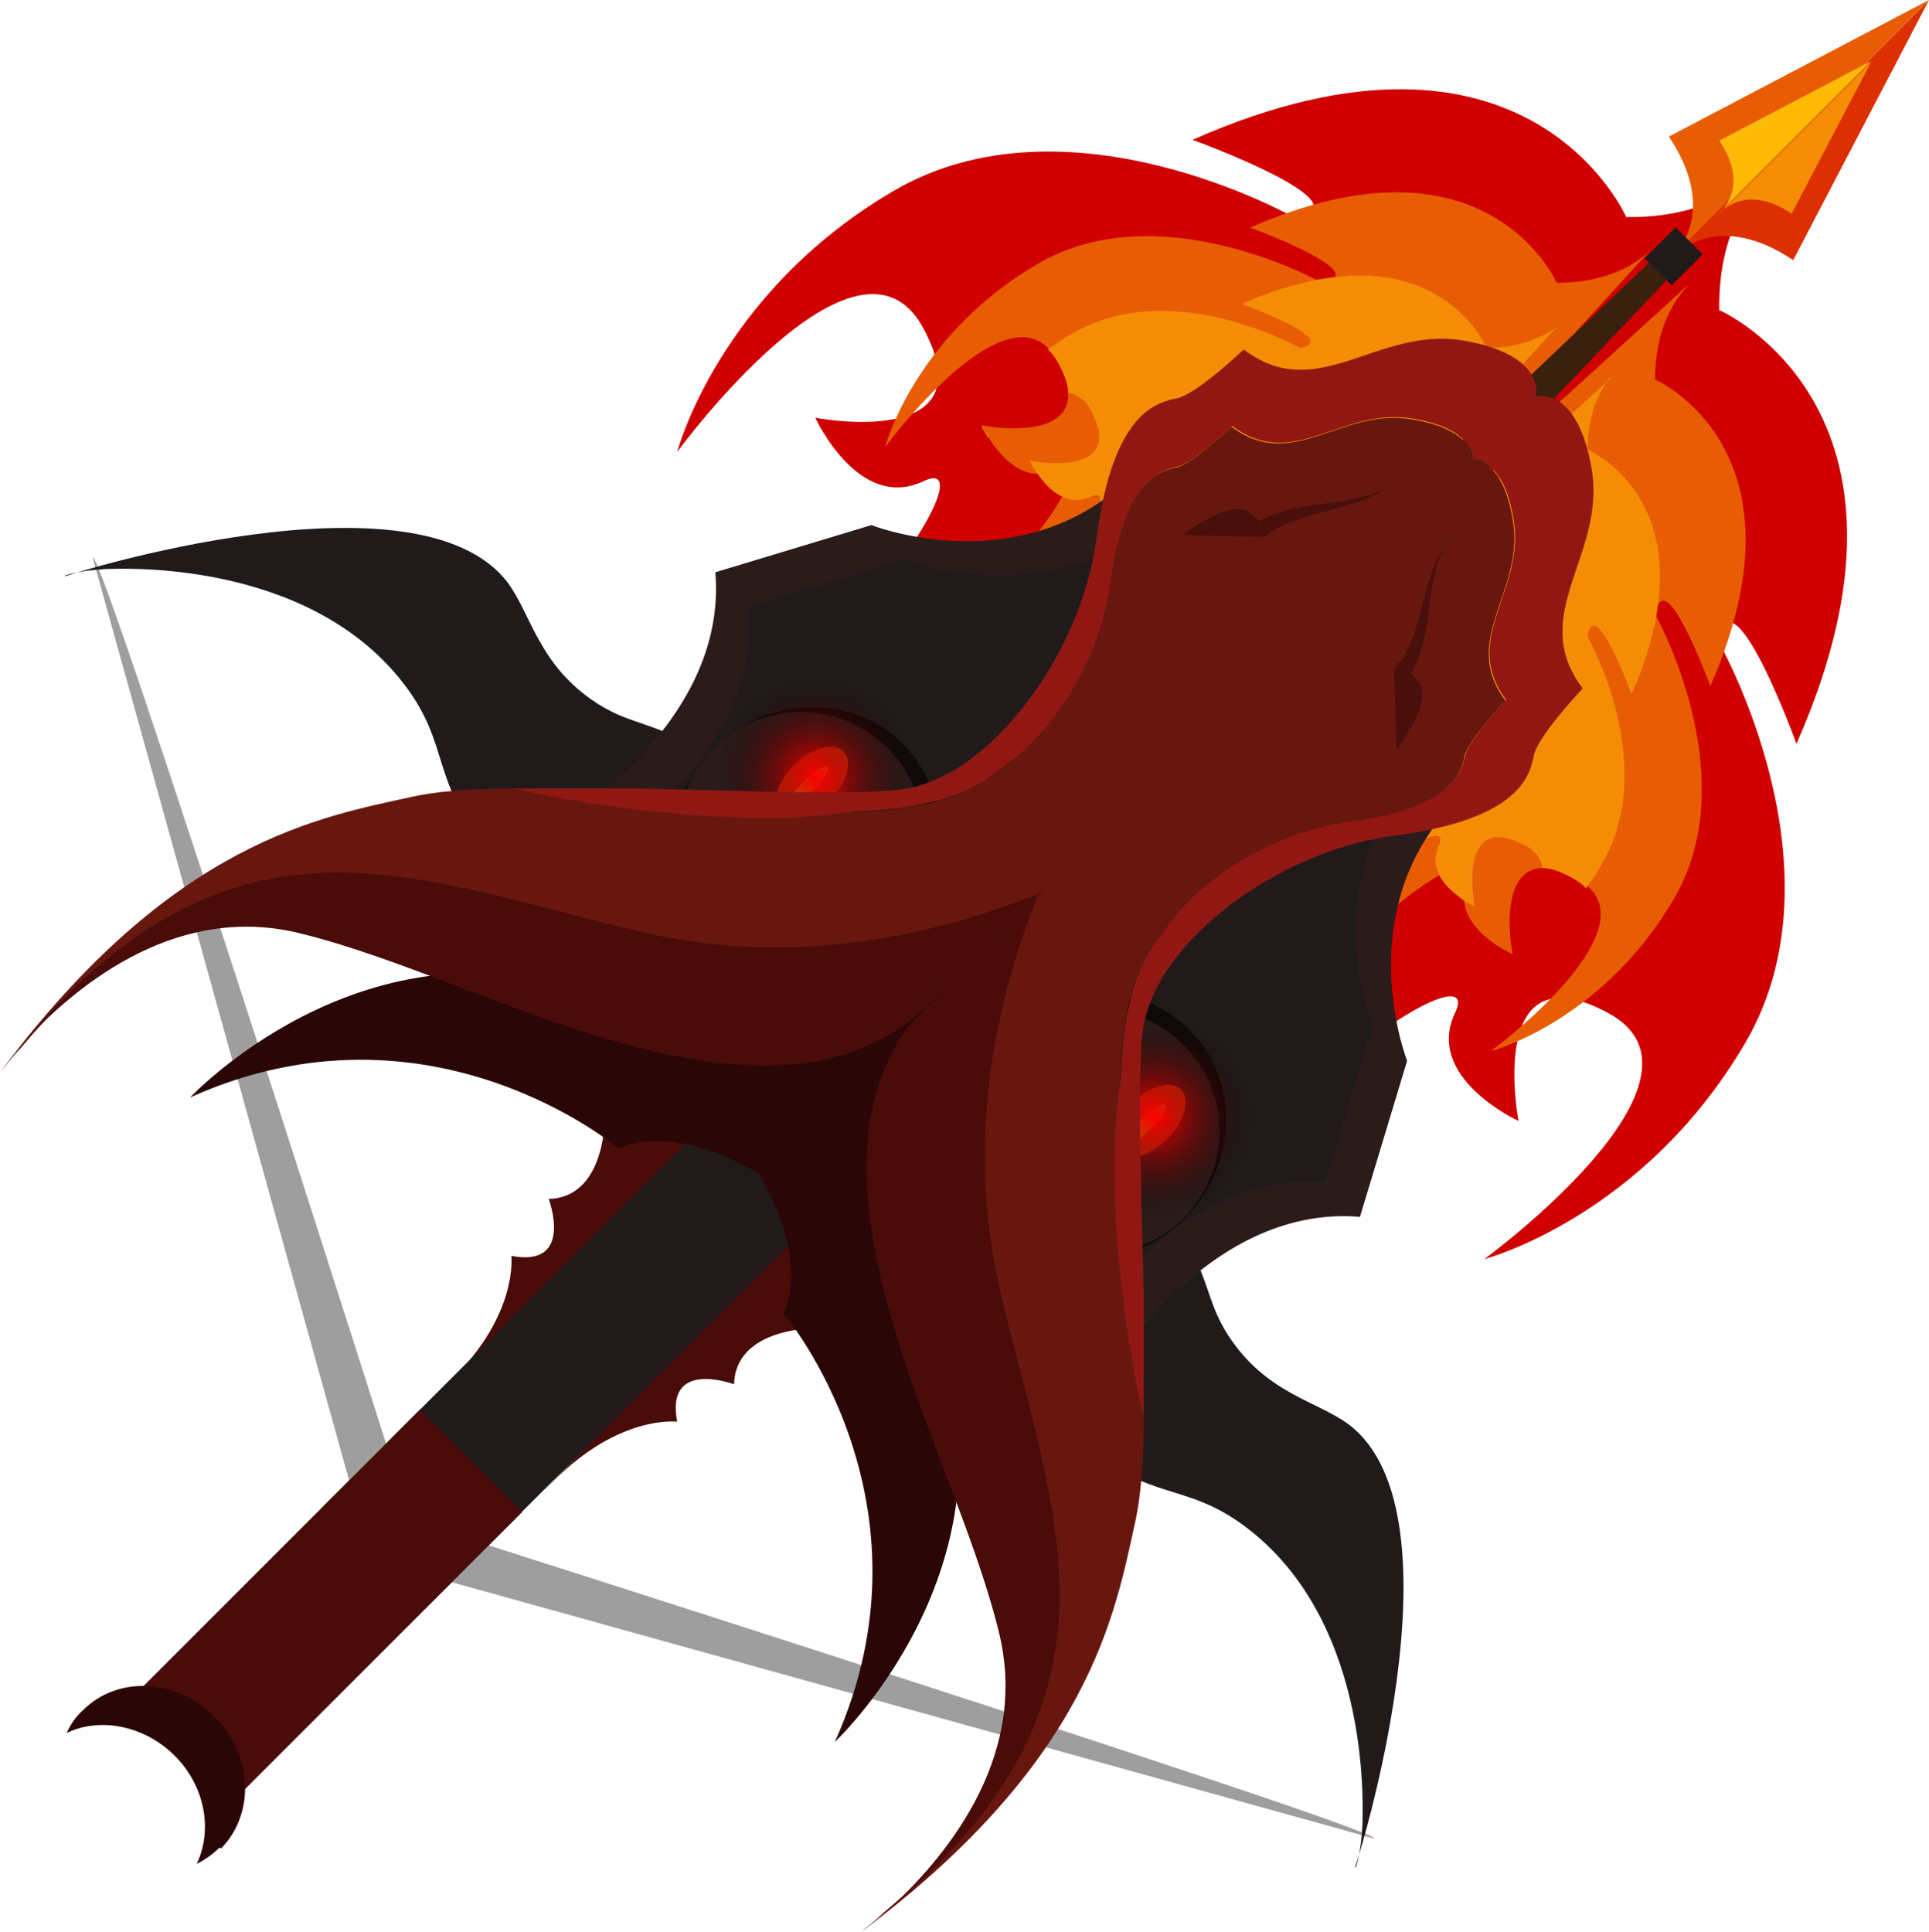 <?xml version="1.0" encoding="UTF-8"?>
<svg id="_Шар_2" data-name="Шар 2" xmlns="http://www.w3.org/2000/svg" xmlns:xlink="http://www.w3.org/1999/xlink" viewBox="0 0 23.73 23.77">
  <defs>
    <radialGradient id="_Градієнт_без_назви_7" data-name="Градієнт без назви 7" cx="-87.82" cy="21.09" fx="-87.82" fy="21.09" r="1.23" gradientTransform="translate(-62.82 -33.45) rotate(-135)" gradientUnits="userSpaceOnUse">
      <stop offset="0" stop-color="red"/>
      <stop offset="1" stop-color="#000" stop-opacity="0"/>
    </radialGradient>
    <radialGradient id="_Градієнт_без_назви_7-2" data-name="Градієнт без назви 7" cx="-169.9" cy="21.09" fx="-169.9" fy="21.09" r="1.23" gradientTransform="translate(115.26 144.62) rotate(45) scale(1 -1)" xlink:href="#_Градієнт_без_назви_7"/>
  </defs>
  <g id="Armbrust">
    <g>
      <path d="M20.01,2.68s-1.2-2.79-5.34-.96c0,0,2.2,.8,1.26,.96,0,0-2.79-1.59-4.94-.33s-2.66,3.21-2.66,3.21c0,0,2.22-3.03,3.03-1.52s-1.33,1.1-1.33,1.1c0,0,.53,1.16,1.33,.78s-.95,2.35-2.05,2.21,9.32-2.72,9.32-2.72l3.14-3.45s-.5,.73-1.76,.71Z" fill="#d00000"/>
      <path d="M12.37,6.98c-.26,.23-.55,.4-.8,.37-.2-.03,.16-.18,.8-.37Z" fill="#e85d04"/>
      <path d="M20.29,3.09l-2.13,2.34s-.14,.03-.37,.09c-.86,.21-3.04,.77-4.58,1.21h0c-.31,.1-.59,.18-.84,.25,.3-.27,.56-.62,.7-.88,.13-.24,.14-.4-.05-.31-.09,.04-.18,.06-.25,.04-.28,0-.5-.27-.61-.45-.05-.09-.08-.15-.08-.15,0,0,.08,.02,.19,.03,.31,.03,.91,.02,.87-.45,0-.1-.04-.21-.12-.36-.04-.07-.08-.13-.13-.17-.6-.6-1.87,1.04-2,1.22,.04-.16,.45-1.42,1.87-2.25,1.32-.78,3.01-.02,3.41,.18,.06,.03,.09,.05,.09,.05,.11-.02,.16-.05,.17-.09,.04-.19-1.05-.59-1.05-.59,2.92-1.28,3.77,.68,3.77,.68,.64,0,1-.25,1.16-.41Z" fill="#e85d04"/>
      <path d="M12.27,5.27s-.08,.08-.12,.12c-.05-.09-.08-.15-.08-.15,0,0,.08,.02,.19,.03Z" fill="#e85d04"/>
      <path d="M12.91,7.06c-.21,.19-.45,.33-.64,.3-.17-.02,.13-.14,.64-.3Z" fill="#e85d04"/>
      <path d="M19.17,4l-1.38,1.52-.27,.3s-3.18,.79-4.61,1.24c.11-.1,.2-.2,.3-.32h0c.29-.37,.45-.74,.21-.63-.14,.06-.25,.05-.35,0-.14-.06-.23-.18-.3-.27-.07-.09-.1-.17-.1-.17,0,0,1.2,.23,.75-.62-.07-.14-.18-.2-.28-.22,0-.1-.04-.21-.12-.36-.04-.07-.08-.13-.13-.17,.1-.07,.19-.14,.31-.2,1.22-.71,2.79,.18,2.79,.18,.53-.09-.71-.54-.71-.54,.32-.15,.61-.23,.88-.29,.09-.02,.18-.03,.25-.04,1.43-.18,1.88,.87,1.88,.87,.45,0,.73-.16,.88-.27Z" fill="#f48c06"/>
      <path d="M21.14,3.81s2.79,1.2,.96,5.34c0,0-.8-2.2-.96-1.26,0,0,1.59,2.79,.33,4.94-1.26,2.15-3.21,2.66-3.21,2.66,0,0,3.03-2.22,1.52-3.03s-1.1,1.33-1.1,1.33c0,0-1.16-.53-.78-1.33s-2.35,.95-2.21,2.05,2.72-9.32,2.72-9.32l3.45-3.14s-.73,.5-.71,1.76Z" fill="#d00000"/>
      <path d="M20.74,3.53l-2.34,2.13s-.03,.14-.09,.37c-.21,.86-.77,3.04-1.21,4.58h0c-.09,.31-.17,.59-.24,.84,.27-.3,.62-.56,.88-.7,.24-.13,.4-.14,.31,.05-.04,.09-.06,.18-.04,.25,0,.28,.27,.5,.45,.61,.09,.05,.15,.08,.15,.08,0,0-.02-.08-.03-.19-.03-.31-.02-.91,.45-.87,.1,0,.21,.04,.36,.12,.07,.04,.13,.08,.17,.13,.6,.6-1.04,1.87-1.22,2,.16-.04,1.42-.45,2.25-1.87,.78-1.32,.02-3.01-.18-3.41-.03-.06-.05-.09-.05-.09,.02-.11,.05-.16,.09-.17,.19-.04,.59,1.05,.59,1.05,1.28-2.92-.68-3.77-.68-3.77,0-.64,.25-1,.41-1.16Z" fill="#e85d04"/>
      <path d="M19.82,4.65l-1.52,1.38-.3,.27s-.79,3.18-1.24,4.61c.1-.11,.2-.2,.32-.3h0c.36-.29,.73-.45,.62-.21-.06,.14-.05,.25,0,.35,.06,.14,.18,.23,.27,.3,.09,.07,.17,.1,.17,.1,0,0-.23-1.2,.62-.75,.14,.07,.2,.18,.22,.28,.1,0,.21,.04,.36,.12,.07,.04,.13,.08,.17,.13,.07-.1,.14-.19,.2-.31,.71-1.22-.18-2.79-.18-2.79,.09-.53,.54,.71,.54,.71,.15-.32,.23-.61,.29-.88,.02-.09,.03-.18,.04-.25,.18-1.43-.87-1.88-.87-1.88,0-.45,.16-.73,.27-.88Z" fill="#f48c06"/>
      <path d="M10.05,16.34s-1-.02-1.02,.69c0,0-.85-.32-.7,.46,0,0-.71-.09-1.52,.73s3.26-3.35,3.26-3.35v1.47Z" fill="#490c09"/>
      <path d="M7.44,13.73s.02,1-.69,1.02c0,0,.32,.85-.46,.7,0,0,.09,.71-.73,1.52s3.35-3.26,3.35-3.26h-1.47Z" fill="#490c09"/>
      <polygon points="20.5 3.45 16.39 7.77 15.58 8.64 14.77 9.49 14.24 8.98 15.11 8.15 15.96 7.34 20.29 3.23 20.5 3.45" fill="#3a200e"/>
      <rect x="7.17" y="12.95" width=".9" height="7.65" transform="translate(1.14 34.02) rotate(-135)" fill="#211a1a"/>
      <path d="M16.91,22.62l-11.73-3.26,.17-.56s11.69,3.72,11.56,3.82h0Z" fill="#9e9e9e"/>
      <path d="M16.68,22.97s.06-.15,.08-.51c0-.13,.14-2.44-1.39-3.64-.79-.62-1.24-.32-2.06-1.09-.18-.17-.65-.63-.9-1.36-.38-1.14-.11-2.64,.45-2.78,.56-.14,1.52,1.04,1.91,2.04,.13,.33,.15,.5,.34,.8,.47,.72,1.09,.8,1.49,1.1,1.45,1.12,.08,5.44,.07,5.44Z" fill="#211a1a"/>
      <path d="M13.59,16.98s1.22-2.17,3.14-2.01l.58-1.92s-.61-1.55,.31-2.85c.92-1.3-2.66-.6-2.66-.6l-2.53,4.35,1.17,3.03Z" fill="#2b1c1b"/>
      <path d="M13.16,16.56s1.22-2.17,3.14-2.01l.58-1.92s-.61-1.55,.31-2.85-2.66-.6-2.66-.6l-2.53,4.35,1.17,3.03Z" fill="#211a1a"/>
      <path d="M10.27,21.43s2.21-2.07,1.32-4.82-.01-4.45-.01-4.45l-2.26,2.26s.65,1,.32,1.74c0,0,1.96,2.31,.63,5.27Z" fill="#2b0606"/>
      <ellipse cx="13.43" cy="13.86" rx="1.69" ry="1.6" transform="translate(-5.86 13.56) rotate(-45)" fill="#0f0a0a"/>
      <circle cx="13.49" cy="13.92" r="1.51" fill="#2b1c1b"/>
      <ellipse cx="14.14" cy="13.79" rx=".55" ry=".31" transform="translate(-5.61 14.04) rotate(-45)" fill="#c14610"/>
      <ellipse cx="14.08" cy="13.85" rx=".36" ry=".08" transform="translate(-5.67 14.01) rotate(-45)" fill="#e8d20a"/>
      <circle cx="14.19" cy="13.74" r="1.23" fill="url(#_Градієнт_без_назви_7)"/>
      <path d="M18.09,5.66c.48-.48,.78-.78,.78-.78,0,0,.53-.17,.71,.89s-.8,1.79-.11,2.7c0,0-.55,.58-.6,.82-.05,.24-.16,.79-1.72,.99-1.23,.17-2.34,.94-2.83,1.71-.28,.31-.44,.78-.53,1.32,.01-.72,.14-1.41,.49-1.8,.4-.64,1.31-1.27,2.33-1.41,1.28-.17,1.37-.62,1.42-.82,.05-.19,.5-.67,.5-.67-.57-.75,.24-1.35,.09-2.22-.11-.67-.4-.74-.52-.74Z" fill="#911812"/>
      <path d="M18.09,5.66c.13,0,.41,.07,.52,.74,.15,.87-.66,1.47-.09,2.22,0,0-.45,.48-.5,.67-.04,.19-.13,.65-1.42,.82-1.01,.14-1.93,.77-2.33,1.41-.35,.39-.48,1.08-.49,1.8-.2,1.3,.06,2.98,.21,3.75,.04,.22,.07,.36,.08,.4h0c0,.52-.04,.95-.1,1.23-.25,1.13-.54,2.95-3.38,5.07,.08-.07,.18-.14,.28-.24,1.73-1.45,2.19-2.75,2.14-4.1,0-.13-.02-.27-.03-.4-.11-1.03-.46-2.09-.72-3.26-.05-.21-.08-.43-.11-.64-.22-1.72,.25-3.27,.63-4.19,.06-.07,.13-.13,.2-.2l.11-.11c1.68-1.69,3.84-3.84,4.98-4.97Z" fill="#68170f"/>
      <path d="M12.8,10.94c-.38,.92-.85,2.47-.63,4.19,.03,.21,.06,.42,.11,.64,.65,2.87,1.82,5.08-1.39,7.76,.71-.64,1.76-1.87,1.41-3.4-.15-.64-.43-1.38-.73-2.16-.75-1.98-1.54-4.22-.13-5.66,.36-.36,.83-.84,1.36-1.37Z" fill="#490c09"/>
      <path d="M14.32,12c-.13,.2-.21,.41-.25,.6-.09,.51-.03,1.96,0,3.35h0c0,.13,0,.26,0,.38,0,0,0,0,0,.01,0,.4,0,.79,0,1.14,0-.04-.04-.18-.08-.4-.15-.77-.41-2.45-.21-3.75,.08-.54,.24-1.01,.53-1.32Z" fill="#911812"/>
      <path d="M17.2,8.14c.11,.09,.21,.19,.27,.28,.14,.25-.29,.8-.29,.8l-.03-.98s.02-.04,.06-.09Z" fill="#490f0d"/>
      <path d="M17.81,6.65c-.31,.53-.15,1.16-.47,1.67,0,0-.17-.1-.17-.1,.37-.46,.29-1.11,.65-1.57h0Z" fill="#490f0d"/>
      <path d="M17.88,6.56l-.06,.09s.05-.07,.06-.09Z" fill="#68170f"/>
      <rect x="6.54" y="12.33" width=".9" height="7.65" transform="translate(13.47 -.21) rotate(45)" fill="#211a1a"/>
      <path d="M1.14,6.86l3.26,11.73,.56-.17S1.25,6.73,1.14,6.86h0Z" fill="#9e9e9e"/>
      <path d="M.8,7.08s.15-.06,.51-.08c.13,0,2.44-.14,3.64,1.39,.62,.79,.32,1.24,1.09,2.06,.17,.18,.63,.65,1.36,.9,1.14,.38,2.64,.11,2.78-.45,.14-.56-1.04-1.52-2.04-1.91-.33-.13-.5-.15-.8-.34-.72-.47-.8-1.09-1.1-1.49-1.12-1.45-5.44-.08-5.44-.07Z" fill="#211a1a"/>
      <path d="M6.79,10.18s2.17-1.22,2.01-3.14l1.92-.58s1.55,.61,2.85-.31,.6,2.66,.6,2.66l-4.35,2.53-3.03-1.17Z" fill="#2b1c1b"/>
      <path d="M7.21,10.6s2.17-1.22,2.01-3.14l1.92-.58s1.55,.61,2.85-.31,.6,2.66,.6,2.66l-4.35,2.53-3.03-1.17Z" fill="#211a1a"/>
      <path d="M2.34,13.5s2.07-2.21,4.82-1.32,4.45,.01,4.45,.01l-2.26,2.26s-1-.65-1.74-.32c0,0-2.31-1.96-5.27-.63Z" fill="#2b0606"/>
      <ellipse cx="9.91" cy="10.34" rx="1.69" ry="1.6" transform="translate(-4.41 10.04) rotate(-45)" fill="#0f0a0a"/>
      <circle cx="9.85" cy="10.27" r="1.51" fill="#2b1c1b"/>
      <ellipse cx="9.98" cy="9.63" rx=".55" ry=".31" transform="translate(-3.88 9.88) rotate(-45)" fill="#c14610"/>
      <ellipse cx="9.92" cy="9.69" rx=".36" ry=".08" transform="translate(-3.94 9.85) rotate(-45)" fill="#e8d20a"/>
      <circle cx="10.03" cy="9.58" r="1.23" fill="url(#_Градієнт_без_назви_7-2)"/>
      <path d="M18.11,5.68c.48-.48,.78-.78,.78-.78,0,0,.17-.53-.89-.71s-1.79,.8-2.7,.11c0,0-.58,.55-.82,.6-.24,.05-.79,.16-.99,1.72-.17,1.23-.94,2.34-1.71,2.83-.31,.28-.78,.44-1.32,.53,.72-.01,1.41-.14,1.8-.49,.64-.4,1.27-1.31,1.41-2.33,.17-1.28,.62-1.37,.82-1.42,.19-.05,.67-.5,.67-.5,.75,.57,1.35-.24,2.22-.09,.67,.11,.74,.4,.74,.52Z" fill="#911812"/>
      <path d="M18.11,5.68c0-.13-.07-.41-.74-.52-.87-.15-1.47,.66-2.22,.09,0,0-.48,.45-.67,.5-.19,.04-.65,.13-.82,1.42-.14,1.01-.77,1.93-1.41,2.33-.39,.35-1.08,.48-1.8,.49-1.3,.2-2.98-.06-3.75-.21-.22-.04-.36-.07-.4-.08h0c-.52,0-.95,.04-1.22,.1-1.13,.25-2.95,.54-5.07,3.38,.07-.08,.14-.18,.24-.28,1.45-1.73,2.75-2.19,4.1-2.14,.13,0,.27,.02,.4,.03,1.03,.11,2.09,.46,3.26,.72,.21,.05,.43,.08,.64,.11,1.72,.22,3.27-.25,4.19-.63,.07-.06,.13-.13,.2-.2l.11-.11c1.69-1.68,3.84-3.84,4.97-4.98Z" fill="#68170f"/>
      <path d="M12.83,10.97c-.92,.38-2.47,.85-4.19,.63-.21-.03-.42-.06-.64-.11-2.87-.65-5.08-1.82-7.76,1.39,.64-.71,1.87-1.76,3.4-1.41,.64,.15,1.38,.43,2.16,.73,1.98,.75,4.22,1.54,5.66,.13,.36-.36,.84-.83,1.37-1.36Z" fill="#490c09"/>
      <path d="M11.77,9.45c-.2,.13-.41,.21-.6,.25-.51,.09-1.96,.03-3.35,0h0c-.13,0-.25,0-.38,0,0,0,0,0-.01,0-.4,0-.79,0-1.14,0,.04,0,.18,.04,.4,.08,.77,.15,2.45,.41,3.75,.21,.54-.08,1.01-.24,1.32-.53Z" fill="#911812"/>
      <path d="M15.63,6.56c-.09-.11-.19-.21-.28-.27-.25-.14-.8,.29-.8,.29l.98,.03s.04-.02,.09-.06Z" fill="#490f0d"/>
      <path d="M17.12,5.96c-.46,.36-1.1,.28-1.57,.65,0,0-.1-.17-.1-.17,.51-.33,1.14-.16,1.67-.47h0Z" fill="#490f0d"/>
      <path d="M17.21,5.89l-.09,.06s.07-.05,.09-.06Z" fill="#68170f"/>
      <path d="M20.52,3.22s.52-.7,1.54-.02L23.73,0l-3.3,3.3" fill="#dc2f02"/>
      <path d="M20.51,3.22s.7-.52,.02-1.54l3.2-1.68-3.3,3.3" fill="#e85d04"/>
      <path d="M21.14,2.64s.31-.41,.9-.01l.98-1.87-1.93,1.93" fill="#f48c06"/>
      <path d="M21.14,2.63s.41-.31,.01-.9l1.87-.98-1.93,1.93" fill="#ffba08"/>
      <rect x="20.35" y="2.88" width=".47" height=".54" transform="translate(8.26 -13.63) rotate(45)" fill="#211a1a"/>
      <rect x="3.18" y="17.26" width="1.78" height="4.87" transform="translate(15.12 2.89) rotate(45)" fill="#490c09"/>
      <path d="M2.7,22.73c-.08,.08-.18,.15-.28,.2,.2-.42,.1-.96-.27-1.33s-.92-.48-1.33-.28c.05-.11,.11-.2,.2-.28,.43-.43,1.15-.39,1.62,.08s.5,1.19,.08,1.62Z" fill="#2b0606"/>
    </g>
  </g>
</svg>